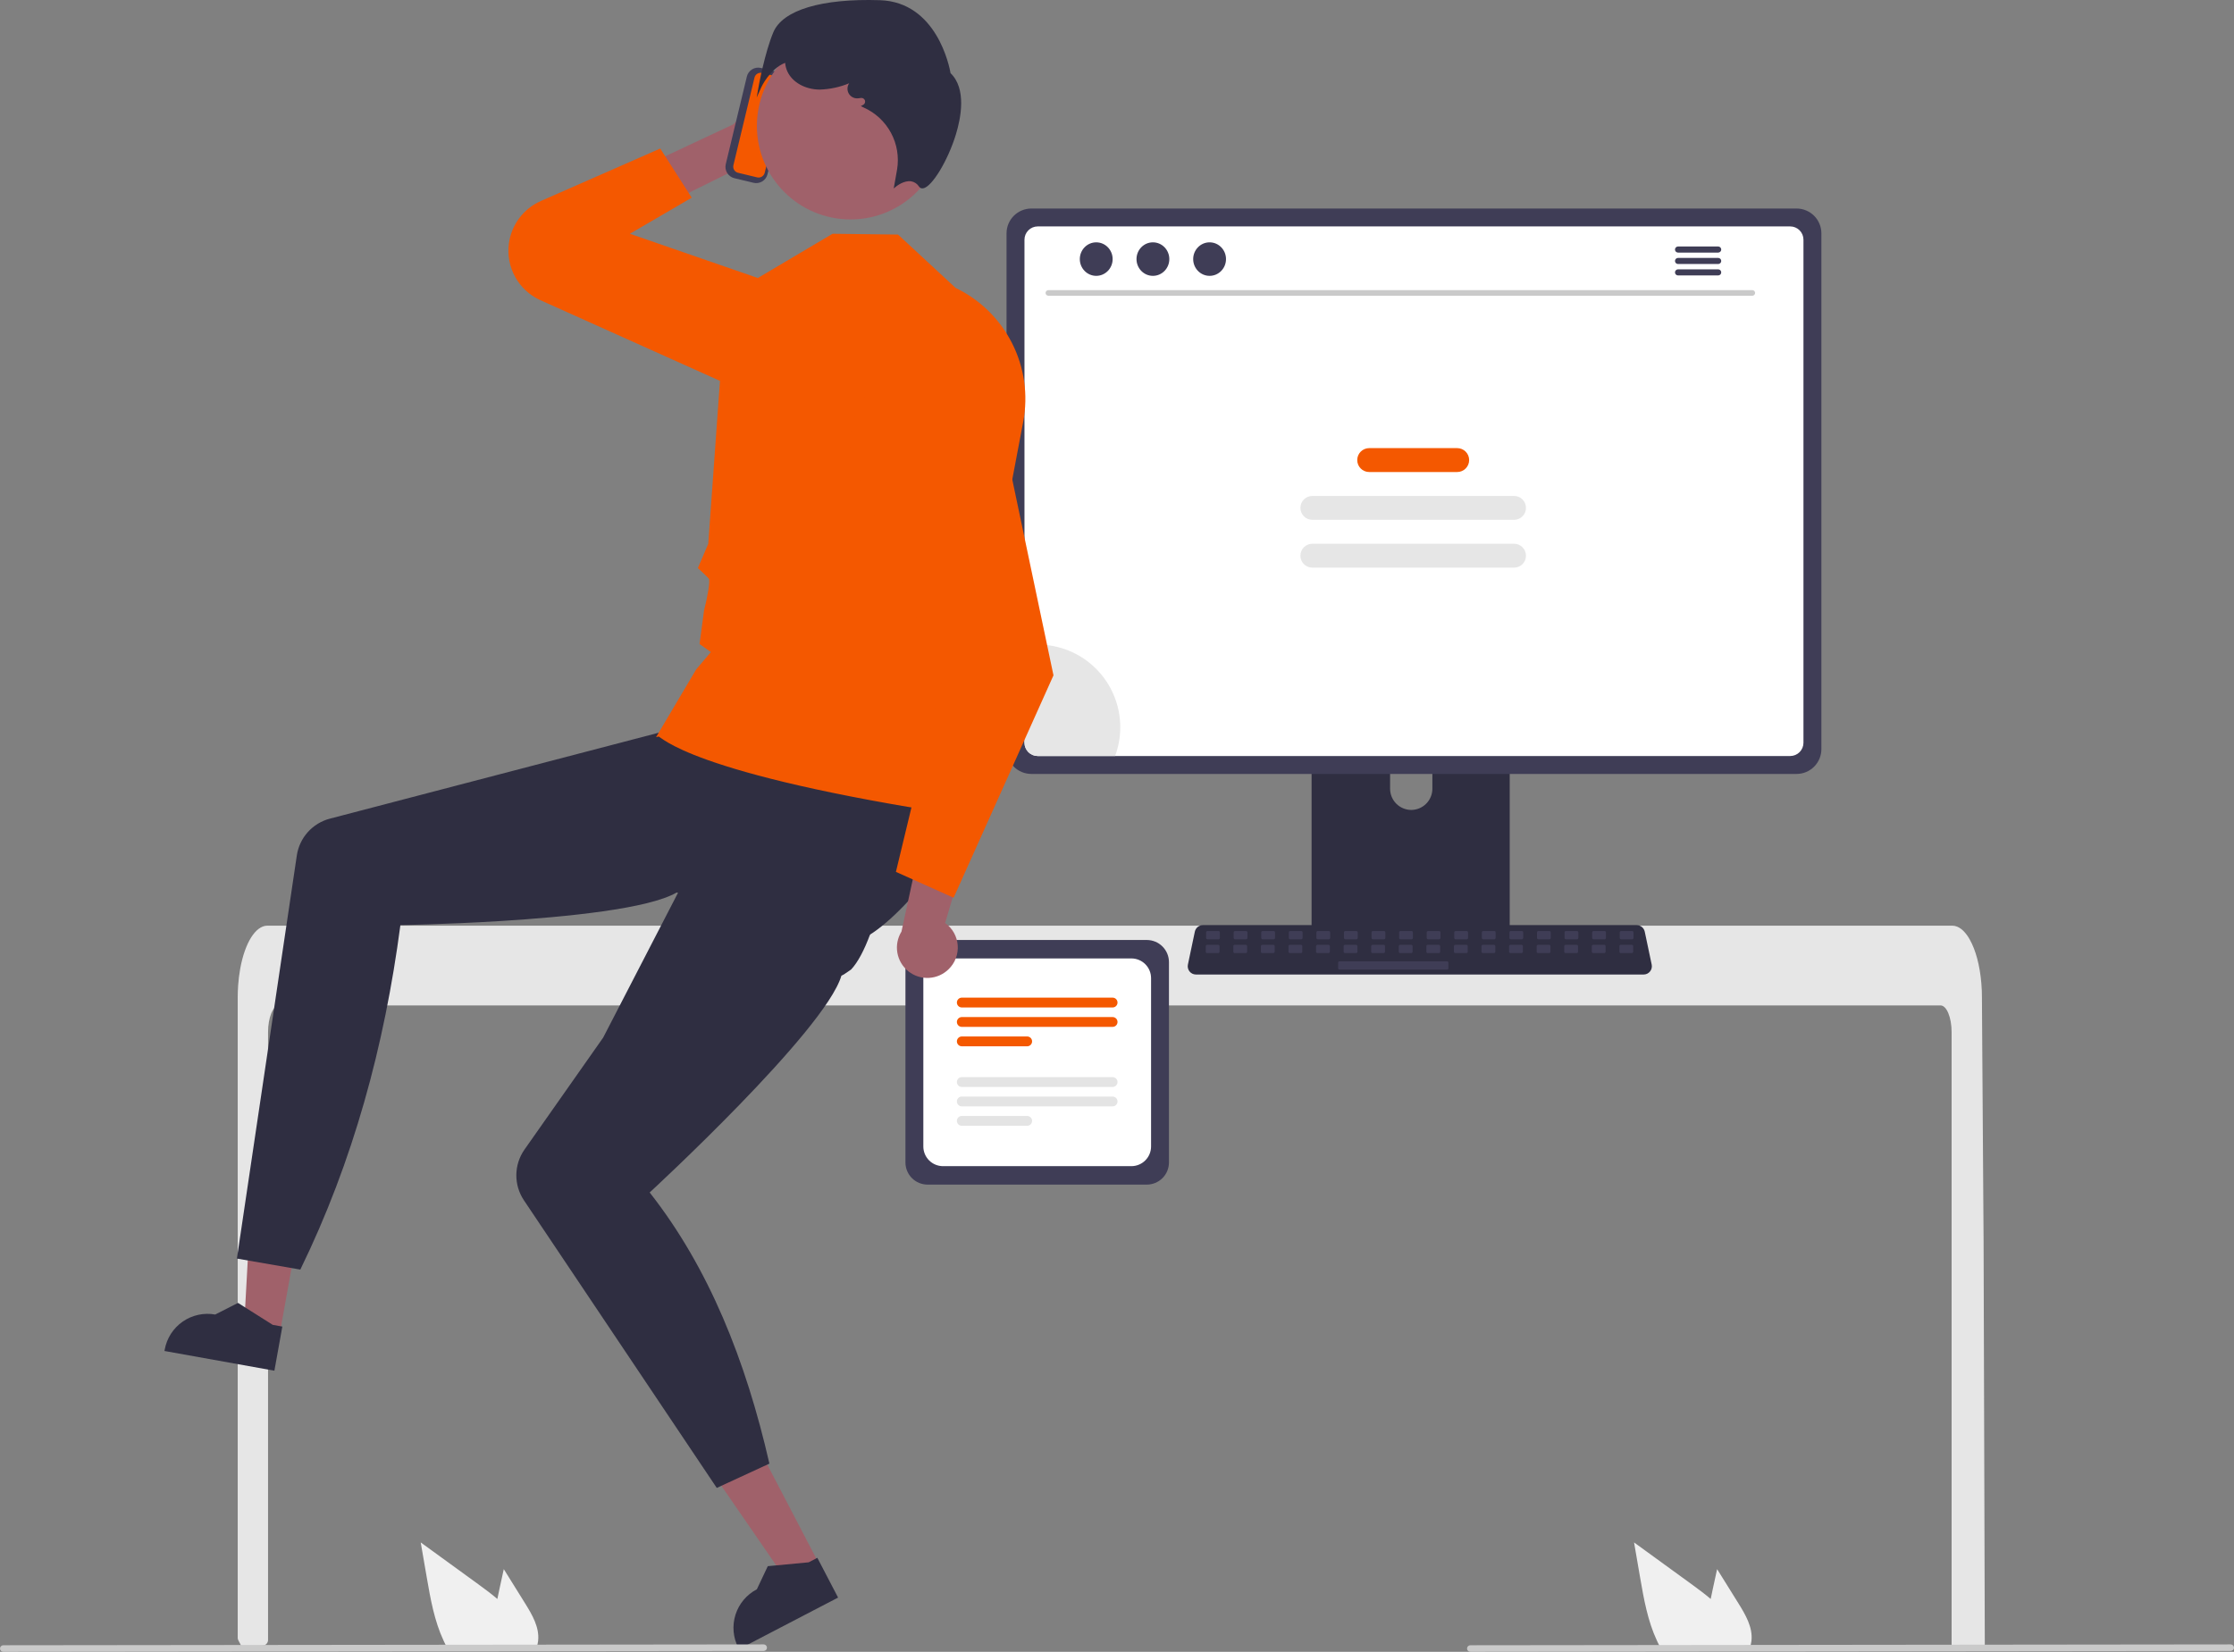 <svg width="453" height="335" viewBox="0 0 453 335" fill="none" xmlns="http://www.w3.org/2000/svg">
<rect x="0" y="0" width="453" height="335" fill="#808080" stroke="none"/>
<g clip-path="url(#clip0_16_3306)">
<path d="M132.186 32.964L136.973 40.44L154.055 31.979L162.837 29.297C163.978 28.948 165.008 28.306 165.823 27.436C166.638 26.565 167.21 25.496 167.482 24.335C167.754 23.174 167.716 21.963 167.373 20.821C167.029 19.679 166.392 18.648 165.524 17.829C164.238 16.617 162.531 15.95 160.764 15.971C158.996 15.992 157.305 16.699 156.048 17.941L148.678 25.23L132.186 32.964Z" fill="#A0616A"/>
<path d="M140.265 40.092L133.882 30.123L109.676 40.763C107.938 41.527 106.426 42.727 105.289 44.246C104.151 45.766 103.426 47.553 103.183 49.435C102.884 51.755 103.332 54.11 104.462 56.159C105.593 58.208 107.347 59.844 109.471 60.83L148.058 78.167C150.721 79.403 153.762 79.55 156.532 78.576C159.303 77.602 161.582 75.584 162.883 72.953C163.583 71.539 163.976 69.993 164.039 68.416C164.101 66.839 163.83 65.266 163.244 63.801C162.658 62.336 161.769 61.01 160.636 59.91C159.504 58.811 158.152 57.962 156.669 57.419L127.723 47.407L140.265 40.092Z" fill="#F45800"/>
<path d="M395.737 209.335C395.737 206.341 394.73 203.91 393.494 203.905H56.601C55.359 203.91 54.359 206.341 54.353 209.335V332.608C54.353 332.886 54.249 333.154 54.062 333.36C53.876 333.566 53.619 333.695 53.342 333.722C52.437 333.809 51.533 333.889 50.629 333.964C50.607 333.964 50.584 333.97 50.562 333.97C50.07 334.014 49.578 334.048 49.086 334.087H49.08C48.827 333.619 48.577 333.148 48.33 332.672C48.246 332.512 48.202 332.334 48.202 332.153V202.29C48.202 201.463 48.236 200.631 48.292 199.81C48.371 198.682 48.511 197.559 48.711 196.446C49.656 191.256 51.792 187.742 54.219 187.73H395.871C396.225 187.733 396.575 187.807 396.9 187.948C397.377 188.159 397.808 188.461 398.169 188.837C398.659 189.346 399.079 189.919 399.416 190.541C400.613 192.647 401.468 195.787 401.77 199.441C401.77 199.474 401.776 199.508 401.776 199.541C401.854 200.446 401.893 201.368 401.887 202.29L401.966 214.263L402.016 221.403L402.167 243.807L402.223 251.763L402.469 333.444C402.469 333.741 402.351 334.025 402.141 334.234C401.932 334.444 401.647 334.562 401.351 334.562H396.855C396.558 334.562 396.274 334.444 396.064 334.234C395.854 334.025 395.737 333.741 395.737 333.444V209.335Z" fill="#E6E6E6"/>
<path d="M56.744 270.388L49.496 269.087L51.067 240.532L61.765 242.452L56.744 270.388Z" fill="#A0616A"/>
<path d="M55.641 277.989L33.351 273.99L33.401 273.708C33.815 271.409 35.125 269.368 37.044 268.034C38.963 266.7 41.334 266.183 43.635 266.596L43.636 266.596L48.262 264.24L55.304 268.689L57.25 269.038L55.641 277.989Z" fill="#2F2E41"/>
<path d="M232.543 240.248H188.095C186.904 240.247 185.762 239.773 184.919 238.932C184.077 238.09 183.603 236.949 183.602 235.759V195.125C183.603 193.935 184.077 192.794 184.919 191.953C185.762 191.111 186.904 190.638 188.095 190.636H232.543C233.734 190.638 234.876 191.111 235.719 191.953C236.561 192.794 237.035 193.935 237.036 195.125V235.759C237.035 236.949 236.561 238.09 235.719 238.932C234.876 239.773 233.734 240.247 232.543 240.248Z" fill="#3F3D56"/>
<path d="M229.419 236.507H191.219C190.162 236.505 189.148 236.085 188.4 235.338C187.652 234.591 187.231 233.578 187.23 232.521V198.364C187.231 197.307 187.652 196.294 188.4 195.547C189.148 194.799 190.162 194.379 191.219 194.378H229.419C230.476 194.379 231.49 194.799 232.238 195.547C232.986 196.294 233.407 197.307 233.408 198.364V232.521C233.407 233.578 232.986 234.591 232.238 235.338C231.49 236.085 230.476 236.505 229.419 236.507Z" fill="white"/>
<path d="M225.608 204.322H195.03C194.765 204.322 194.512 204.217 194.325 204.03C194.138 203.844 194.033 203.59 194.033 203.326C194.033 203.062 194.138 202.808 194.325 202.621C194.512 202.434 194.765 202.329 195.03 202.329H225.608C225.872 202.329 226.126 202.434 226.313 202.621C226.5 202.808 226.605 203.062 226.605 203.326C226.605 203.59 226.5 203.844 226.313 204.03C226.126 204.217 225.872 204.322 225.608 204.322Z" fill="#F45800"/>
<path d="M225.608 208.26H195.03C194.765 208.26 194.512 208.155 194.325 207.968C194.138 207.781 194.033 207.527 194.033 207.263C194.033 206.999 194.138 206.745 194.325 206.558C194.512 206.372 194.765 206.267 195.03 206.267H225.608C225.872 206.267 226.126 206.372 226.313 206.558C226.5 206.745 226.605 206.999 226.605 207.263C226.605 207.527 226.5 207.781 226.313 207.968C226.126 208.155 225.872 208.26 225.608 208.26Z" fill="#F45800"/>
<path d="M208.285 212.197H195.03C194.765 212.197 194.512 212.092 194.325 211.905C194.138 211.718 194.033 211.465 194.033 211.2C194.033 210.936 194.138 210.683 194.325 210.496C194.512 210.309 194.765 210.204 195.03 210.204H208.285C208.549 210.204 208.803 210.309 208.99 210.496C209.177 210.683 209.282 210.936 209.282 211.2C209.282 211.465 209.177 211.718 208.99 211.905C208.803 212.092 208.549 212.197 208.285 212.197Z" fill="#F45800"/>
<path d="M225.608 220.443H195.03C194.765 220.443 194.512 220.338 194.325 220.151C194.138 219.964 194.033 219.711 194.033 219.447C194.033 219.182 194.138 218.929 194.325 218.742C194.512 218.555 194.765 218.45 195.03 218.45H225.608C225.872 218.45 226.126 218.555 226.313 218.742C226.5 218.929 226.605 219.182 226.605 219.447C226.605 219.711 226.5 219.964 226.313 220.151C226.126 220.338 225.872 220.443 225.608 220.443Z" fill="#E4E4E4"/>
<path d="M225.608 224.38H195.03C194.899 224.381 194.769 224.355 194.648 224.305C194.526 224.255 194.416 224.182 194.323 224.089C194.23 223.997 194.157 223.887 194.106 223.766C194.056 223.645 194.03 223.515 194.03 223.384C194.03 223.253 194.056 223.123 194.106 223.002C194.157 222.881 194.23 222.771 194.323 222.678C194.416 222.586 194.526 222.513 194.648 222.463C194.769 222.413 194.899 222.387 195.03 222.387H225.608C225.872 222.387 226.126 222.492 226.313 222.679C226.5 222.866 226.605 223.12 226.605 223.384C226.605 223.648 226.5 223.902 226.313 224.089C226.126 224.275 225.872 224.38 225.608 224.38Z" fill="#E4E4E4"/>
<path d="M208.285 228.318H195.03C194.765 228.318 194.512 228.213 194.325 228.026C194.138 227.839 194.033 227.585 194.033 227.321C194.033 227.057 194.138 226.803 194.325 226.617C194.512 226.43 194.765 226.325 195.03 226.325H208.285C208.549 226.325 208.803 226.43 208.99 226.617C209.177 226.803 209.282 227.057 209.282 227.321C209.282 227.585 209.177 227.839 208.99 228.026C208.803 228.213 208.549 228.318 208.285 228.318Z" fill="#E4E4E4"/>
<path d="M304.192 131.707H267.891C267.377 131.707 266.885 131.912 266.523 132.275C266.16 132.639 265.956 133.131 265.957 133.644V190.94H306.131V133.644C306.131 133.39 306.081 133.138 305.983 132.902C305.886 132.667 305.743 132.454 305.563 132.274C305.383 132.094 305.169 131.951 304.934 131.854C304.699 131.757 304.446 131.707 304.192 131.707ZM286.163 164.262C285.028 164.257 283.941 163.804 283.138 163.002C282.336 162.199 281.882 161.113 281.877 159.979V153.37C281.878 152.235 282.33 151.147 283.134 150.345C283.938 149.543 285.027 149.092 286.163 149.092C287.299 149.092 288.389 149.543 289.193 150.345C289.997 151.147 290.449 152.235 290.45 153.37V159.979C290.445 161.113 289.991 162.199 289.189 163.002C288.386 163.804 287.299 164.257 286.163 164.262Z" fill="#2F2E41"/>
<path d="M265.833 189.108V194.636C265.833 194.922 265.947 195.197 266.15 195.399C266.353 195.602 266.627 195.716 266.914 195.716H305.174C305.46 195.715 305.735 195.601 305.937 195.398C306.14 195.196 306.254 194.922 306.255 194.636V189.108H265.833Z" fill="#3F3D56"/>
<path d="M364.303 42.289H209.131C207.798 42.291 206.52 42.822 205.577 43.763C204.634 44.705 204.104 45.982 204.102 47.314V151.937C204.103 153.269 204.633 154.546 205.576 155.488C206.519 156.431 207.797 156.96 209.131 156.962H364.303C365.636 156.96 366.915 156.431 367.858 155.488C368.8 154.546 369.331 153.269 369.332 151.937V47.314C369.33 45.982 368.799 44.705 367.857 43.763C366.914 42.822 365.636 42.291 364.303 42.289Z" fill="#3F3D56"/>
<path d="M363.008 45.919H210.427C209.714 45.92 209.03 46.205 208.525 46.709C208.021 47.214 207.738 47.898 207.738 48.612V150.641C207.739 151.353 208.023 152.036 208.527 152.54C209.031 153.044 209.714 153.327 210.427 153.328H363.008C363.721 153.327 364.404 153.044 364.908 152.54C365.412 152.036 365.696 151.353 365.697 150.641V48.612C365.697 47.898 365.414 47.214 364.91 46.709C364.406 46.205 363.722 45.92 363.008 45.919Z" fill="white"/>
<path d="M333.288 197.64H242.511C242.262 197.64 242.017 197.584 241.793 197.478C241.568 197.371 241.371 197.215 241.214 197.023C241.057 196.83 240.946 196.605 240.888 196.363C240.829 196.122 240.825 195.871 240.877 195.628L242.285 188.943C242.365 188.57 242.571 188.234 242.868 187.993C243.165 187.752 243.536 187.62 243.919 187.619H331.879C332.262 187.62 332.633 187.752 332.93 187.993C333.227 188.234 333.433 188.57 333.513 188.943L334.922 195.628C334.973 195.871 334.969 196.122 334.911 196.363C334.853 196.605 334.741 196.83 334.584 197.023C334.428 197.215 334.23 197.371 334.006 197.478C333.782 197.584 333.536 197.64 333.288 197.64H333.288Z" fill="#2F2E41"/>
<path d="M247.086 188.822H244.836C244.686 188.822 244.563 188.945 244.563 189.095V190.226C244.563 190.376 244.686 190.498 244.836 190.498H247.086C247.237 190.498 247.359 190.376 247.359 190.226V189.095C247.359 188.945 247.237 188.822 247.086 188.822Z" fill="#3F3D56"/>
<path d="M252.678 188.822H250.428C250.277 188.822 250.155 188.945 250.155 189.095V190.226C250.155 190.376 250.277 190.498 250.428 190.498H252.678C252.829 190.498 252.951 190.376 252.951 190.226V189.095C252.951 188.945 252.829 188.822 252.678 188.822Z" fill="#3F3D56"/>
<path d="M258.27 188.822H256.02C255.869 188.822 255.747 188.945 255.747 189.095V190.226C255.747 190.376 255.869 190.498 256.02 190.498H258.27C258.421 190.498 258.543 190.376 258.543 190.226V189.095C258.543 188.945 258.421 188.822 258.27 188.822Z" fill="#3F3D56"/>
<path d="M263.862 188.822H261.612C261.461 188.822 261.339 188.945 261.339 189.095V190.226C261.339 190.376 261.461 190.498 261.612 190.498H263.862C264.012 190.498 264.135 190.376 264.135 190.226V189.095C264.135 188.945 264.012 188.822 263.862 188.822Z" fill="#3F3D56"/>
<path d="M269.453 188.822H267.203C267.052 188.822 266.93 188.945 266.93 189.095V190.226C266.93 190.376 267.052 190.498 267.203 190.498H269.453C269.604 190.498 269.726 190.376 269.726 190.226V189.095C269.726 188.945 269.604 188.822 269.453 188.822Z" fill="#3F3D56"/>
<path d="M275.045 188.822H272.795C272.644 188.822 272.522 188.945 272.522 189.095V190.226C272.522 190.376 272.644 190.498 272.795 190.498H275.045C275.196 190.498 275.318 190.376 275.318 190.226V189.095C275.318 188.945 275.196 188.822 275.045 188.822Z" fill="#3F3D56"/>
<path d="M280.637 188.822H278.387C278.236 188.822 278.114 188.945 278.114 189.095V190.226C278.114 190.376 278.236 190.498 278.387 190.498H280.637C280.787 190.498 280.91 190.376 280.91 190.226V189.095C280.91 188.945 280.787 188.822 280.637 188.822Z" fill="#3F3D56"/>
<path d="M286.228 188.822H283.979C283.828 188.822 283.706 188.945 283.706 189.095V190.226C283.706 190.376 283.828 190.498 283.979 190.498H286.228C286.379 190.498 286.501 190.376 286.501 190.226V189.095C286.501 188.945 286.379 188.822 286.228 188.822Z" fill="#3F3D56"/>
<path d="M291.82 188.822H289.57C289.419 188.822 289.297 188.945 289.297 189.095V190.226C289.297 190.376 289.419 190.498 289.57 190.498H291.82C291.97 190.498 292.093 190.376 292.093 190.226V189.095C292.093 188.945 291.97 188.822 291.82 188.822Z" fill="#3F3D56"/>
<path d="M297.412 188.822H295.162C295.011 188.822 294.889 188.945 294.889 189.095V190.226C294.889 190.376 295.011 190.498 295.162 190.498H297.412C297.562 190.498 297.685 190.376 297.685 190.226V189.095C297.685 188.945 297.562 188.822 297.412 188.822Z" fill="#3F3D56"/>
<path d="M303.003 188.822H300.753C300.603 188.822 300.48 188.945 300.48 189.095V190.226C300.48 190.376 300.603 190.498 300.753 190.498H303.003C303.154 190.498 303.276 190.376 303.276 190.226V189.095C303.276 188.945 303.154 188.822 303.003 188.822Z" fill="#3F3D56"/>
<path d="M308.595 188.822H306.345C306.194 188.822 306.072 188.945 306.072 189.095V190.226C306.072 190.376 306.194 190.498 306.345 190.498H308.595C308.746 190.498 308.868 190.376 308.868 190.226V189.095C308.868 188.945 308.746 188.822 308.595 188.822Z" fill="#3F3D56"/>
<path d="M314.187 188.822H311.937C311.786 188.822 311.664 188.945 311.664 189.095V190.226C311.664 190.376 311.786 190.498 311.937 190.498H314.187C314.338 190.498 314.46 190.376 314.46 190.226V189.095C314.46 188.945 314.338 188.822 314.187 188.822Z" fill="#3F3D56"/>
<path d="M319.778 188.822H317.528C317.378 188.822 317.255 188.945 317.255 189.095V190.226C317.255 190.376 317.378 190.498 317.528 190.498H319.778C319.929 190.498 320.051 190.376 320.051 190.226V189.095C320.051 188.945 319.929 188.822 319.778 188.822Z" fill="#3F3D56"/>
<path d="M325.37 188.822H323.12C322.969 188.822 322.847 188.945 322.847 189.095V190.226C322.847 190.376 322.969 190.498 323.12 190.498H325.37C325.521 190.498 325.643 190.376 325.643 190.226V189.095C325.643 188.945 325.521 188.822 325.37 188.822Z" fill="#3F3D56"/>
<path d="M330.962 188.822H328.712C328.561 188.822 328.439 188.945 328.439 189.095V190.226C328.439 190.376 328.561 190.498 328.712 190.498H330.962C331.113 190.498 331.235 190.376 331.235 190.226V189.095C331.235 188.945 331.113 188.822 330.962 188.822Z" fill="#3F3D56"/>
<path d="M247.02 191.616H244.771C244.62 191.616 244.498 191.738 244.498 191.889V193.019C244.498 193.17 244.62 193.292 244.771 193.292H247.02C247.171 193.292 247.293 193.17 247.293 193.019V191.889C247.293 191.738 247.171 191.616 247.02 191.616Z" fill="#3F3D56"/>
<path d="M252.612 191.616H250.362C250.212 191.616 250.089 191.738 250.089 191.889V193.019C250.089 193.17 250.212 193.292 250.362 193.292H252.612C252.763 193.292 252.885 193.17 252.885 193.019V191.889C252.885 191.738 252.763 191.616 252.612 191.616Z" fill="#3F3D56"/>
<path d="M258.204 191.616H255.954C255.803 191.616 255.681 191.738 255.681 191.889V193.019C255.681 193.17 255.803 193.292 255.954 193.292H258.204C258.355 193.292 258.477 193.17 258.477 193.019V191.889C258.477 191.738 258.355 191.616 258.204 191.616Z" fill="#3F3D56"/>
<path d="M263.795 191.616H261.545C261.395 191.616 261.272 191.738 261.272 191.889V193.019C261.272 193.17 261.395 193.292 261.545 193.292H263.795C263.946 193.292 264.068 193.17 264.068 193.019V191.889C264.068 191.738 263.946 191.616 263.795 191.616Z" fill="#3F3D56"/>
<path d="M269.387 191.616H267.137C266.986 191.616 266.864 191.738 266.864 191.889V193.019C266.864 193.17 266.986 193.292 267.137 193.292H269.387C269.538 193.292 269.66 193.17 269.66 193.019V191.889C269.66 191.738 269.538 191.616 269.387 191.616Z" fill="#3F3D56"/>
<path d="M274.979 191.616H272.729C272.578 191.616 272.456 191.738 272.456 191.889V193.019C272.456 193.17 272.578 193.292 272.729 193.292H274.979C275.13 193.292 275.252 193.17 275.252 193.019V191.889C275.252 191.738 275.13 191.616 274.979 191.616Z" fill="#3F3D56"/>
<path d="M280.571 191.616H278.321C278.17 191.616 278.048 191.738 278.048 191.889V193.019C278.048 193.17 278.17 193.292 278.321 193.292H280.571C280.721 193.292 280.844 193.17 280.844 193.019V191.889C280.844 191.738 280.721 191.616 280.571 191.616Z" fill="#3F3D56"/>
<path d="M286.162 191.616H283.912C283.761 191.616 283.639 191.738 283.639 191.889V193.019C283.639 193.17 283.761 193.292 283.912 193.292H286.162C286.313 193.292 286.435 193.17 286.435 193.019V191.889C286.435 191.738 286.313 191.616 286.162 191.616Z" fill="#3F3D56"/>
<path d="M291.754 191.616H289.504C289.353 191.616 289.231 191.738 289.231 191.889V193.019C289.231 193.17 289.353 193.292 289.504 193.292H291.754C291.905 193.292 292.027 193.17 292.027 193.019V191.889C292.027 191.738 291.905 191.616 291.754 191.616Z" fill="#3F3D56"/>
<path d="M297.346 191.616H295.096C294.945 191.616 294.823 191.738 294.823 191.889V193.019C294.823 193.17 294.945 193.292 295.096 193.292H297.346C297.496 193.292 297.619 193.17 297.619 193.019V191.889C297.619 191.738 297.496 191.616 297.346 191.616Z" fill="#3F3D56"/>
<path d="M302.937 191.616H300.688C300.537 191.616 300.415 191.738 300.415 191.889V193.019C300.415 193.17 300.537 193.292 300.688 193.292H302.937C303.088 193.292 303.21 193.17 303.21 193.019V191.889C303.21 191.738 303.088 191.616 302.937 191.616Z" fill="#3F3D56"/>
<path d="M308.529 191.616H306.279C306.128 191.616 306.006 191.738 306.006 191.889V193.019C306.006 193.17 306.128 193.292 306.279 193.292H308.529C308.679 193.292 308.802 193.17 308.802 193.019V191.889C308.802 191.738 308.679 191.616 308.529 191.616Z" fill="#3F3D56"/>
<path d="M314.121 191.616H311.871C311.72 191.616 311.598 191.738 311.598 191.889V193.019C311.598 193.17 311.72 193.292 311.871 193.292H314.121C314.271 193.292 314.393 193.17 314.393 193.019V191.889C314.393 191.738 314.271 191.616 314.121 191.616Z" fill="#3F3D56"/>
<path d="M319.712 191.616H317.462C317.312 191.616 317.189 191.738 317.189 191.889V193.019C317.189 193.17 317.312 193.292 317.462 193.292H319.712C319.863 193.292 319.985 193.17 319.985 193.019V191.889C319.985 191.738 319.863 191.616 319.712 191.616Z" fill="#3F3D56"/>
<path d="M325.304 191.616H323.054C322.903 191.616 322.781 191.738 322.781 191.889V193.019C322.781 193.17 322.903 193.292 323.054 193.292H325.304C325.455 193.292 325.577 193.17 325.577 193.019V191.889C325.577 191.738 325.455 191.616 325.304 191.616Z" fill="#3F3D56"/>
<path d="M330.896 191.616H328.646C328.495 191.616 328.373 191.738 328.373 191.889V193.019C328.373 193.17 328.495 193.292 328.646 193.292H330.896C331.047 193.292 331.169 193.17 331.169 193.019V191.889C331.169 191.738 331.047 191.616 330.896 191.616Z" fill="#3F3D56"/>
<path d="M293.432 194.968H271.611C271.46 194.968 271.338 195.09 271.338 195.241V196.371C271.338 196.522 271.46 196.644 271.611 196.644H293.432C293.582 196.644 293.705 196.522 293.705 196.371V195.241C293.705 195.09 293.582 194.968 293.432 194.968Z" fill="#3F3D56"/>
<path d="M352.5 325.154L348.188 318.232L347.327 322.188C347.176 322.881 347.025 323.585 346.886 324.283C345.661 323.238 344.358 322.272 343.083 321.344C339.169 318.506 335.257 315.664 331.346 312.818L332.571 319.914C333.326 324.283 334.114 328.741 335.982 332.736C336.189 333.189 336.412 333.636 336.653 334.071H354.848C354.995 333.666 355.096 333.247 355.15 332.82C355.155 332.792 355.156 332.764 355.156 332.736C355.441 330.026 353.942 327.473 352.5 325.154Z" fill="#F0F0F0"/>
<path d="M106.465 325.154L102.154 318.232L101.293 322.188C101.142 322.881 100.991 323.585 100.851 324.283C99.627 323.238 98.324 322.272 97.049 321.344C93.135 318.506 89.222 315.664 85.312 312.818L86.537 319.914C87.291 324.283 88.08 328.741 89.948 332.736C90.154 333.189 90.378 333.636 90.619 334.071H108.814C108.96 333.666 109.062 333.247 109.116 332.82C109.12 332.792 109.122 332.764 109.121 332.736C109.407 330.026 107.908 327.473 106.465 325.154Z" fill="#F0F0F0"/>
<path d="M452.334 334.828L298.143 335C297.967 335 297.797 334.93 297.673 334.805C297.548 334.68 297.478 334.511 297.478 334.335C297.478 334.158 297.548 333.989 297.673 333.864C297.797 333.74 297.967 333.669 298.143 333.669L452.334 333.498C452.511 333.498 452.68 333.568 452.805 333.693C452.93 333.817 453 333.987 453 334.163C453 334.339 452.93 334.509 452.805 334.633C452.68 334.758 452.511 334.828 452.334 334.828Z" fill="#CACACA"/>
<path d="M355.338 59.976H212.569C212.421 59.973 212.279 59.911 212.176 59.806C212.072 59.7 212.014 59.557 212.014 59.409C212.014 59.26 212.072 59.118 212.176 59.012C212.279 58.906 212.421 58.845 212.569 58.842H355.338C355.486 58.845 355.627 58.906 355.731 59.012C355.835 59.118 355.893 59.26 355.893 59.409C355.893 59.557 355.835 59.7 355.731 59.806C355.627 59.911 355.486 59.973 355.338 59.976Z" fill="#CACACA"/>
<path d="M222.287 55.945C224.125 55.945 225.615 54.423 225.615 52.547C225.615 50.669 224.125 49.148 222.287 49.148C220.45 49.148 218.96 50.669 218.96 52.547C218.96 54.423 220.45 55.945 222.287 55.945Z" fill="#3F3D56"/>
<path d="M233.782 55.945C235.619 55.945 237.109 54.423 237.109 52.547C237.109 50.669 235.619 49.148 233.782 49.148C231.944 49.148 230.455 50.669 230.455 52.547C230.455 54.423 231.944 55.945 233.782 55.945Z" fill="#3F3D56"/>
<path d="M245.276 55.945C247.114 55.945 248.603 54.423 248.603 52.547C248.603 50.669 247.114 49.148 245.276 49.148C243.438 49.148 241.949 50.669 241.949 52.547C241.949 54.423 243.438 55.945 245.276 55.945Z" fill="#3F3D56"/>
<path d="M348.417 49.99H340.253C340.091 49.994 339.937 50.06 339.823 50.176C339.71 50.291 339.646 50.446 339.646 50.608C339.646 50.77 339.71 50.925 339.823 51.041C339.937 51.156 340.091 51.223 340.253 51.226H348.417C348.579 51.223 348.733 51.156 348.847 51.041C348.96 50.925 349.023 50.77 349.023 50.608C349.023 50.446 348.96 50.291 348.847 50.176C348.733 50.06 348.579 49.994 348.417 49.99Z" fill="#3F3D56"/>
<path d="M348.417 52.309H340.253C340.091 52.312 339.937 52.379 339.823 52.494C339.71 52.61 339.646 52.765 339.646 52.927C339.646 53.089 339.71 53.244 339.823 53.359C339.937 53.475 340.091 53.541 340.253 53.544H348.417C348.579 53.541 348.733 53.475 348.847 53.359C348.96 53.244 349.023 53.089 349.023 52.927C349.023 52.765 348.96 52.61 348.847 52.494C348.733 52.379 348.579 52.312 348.417 52.309Z" fill="#3F3D56"/>
<path d="M348.417 54.625H340.253C340.091 54.628 339.937 54.694 339.823 54.81C339.71 54.925 339.646 55.081 339.646 55.242C339.646 55.404 339.71 55.559 339.823 55.675C339.937 55.79 340.091 55.857 340.253 55.86H348.417C348.579 55.857 348.733 55.79 348.847 55.675C348.96 55.559 349.023 55.404 349.023 55.242C349.023 55.081 348.96 54.925 348.847 54.81C348.733 54.694 348.579 54.628 348.417 54.625Z" fill="#3F3D56"/>
<path d="M295.481 90.882H277.641C276.301 90.882 275.215 91.967 275.215 93.306C275.215 94.645 276.301 95.73 277.641 95.73H295.481C296.821 95.73 297.907 94.645 297.907 93.306C297.907 91.967 296.821 90.882 295.481 90.882Z" fill="#F45800"/>
<path d="M307.005 100.579H266.116C264.776 100.579 263.69 101.664 263.69 103.003C263.69 104.342 264.776 105.427 266.116 105.427H307.005C308.345 105.427 309.431 104.342 309.431 103.003C309.431 101.664 308.345 100.579 307.005 100.579Z" fill="#E6E6E6"/>
<path d="M307.005 110.275H266.116C264.776 110.275 263.69 111.361 263.69 112.7C263.69 114.038 264.776 115.124 266.116 115.124H307.005C308.345 115.124 309.431 114.038 309.431 112.7C309.431 111.361 308.345 110.275 307.005 110.275Z" fill="#E6E6E6"/>
<path d="M227.163 147.479C227.167 149.476 226.811 151.457 226.112 153.328H210.427C209.714 153.327 209.031 153.044 208.527 152.54C208.023 152.036 207.739 151.353 207.738 150.641V130.93C208.614 130.789 209.5 130.718 210.388 130.718C212.591 130.718 214.773 131.151 216.808 131.993C218.843 132.836 220.693 134.07 222.25 135.627C223.808 137.183 225.044 139.031 225.887 141.064C226.73 143.098 227.163 145.278 227.163 147.479Z" fill="#E6E6E6"/>
<path d="M196.217 163.063C195.982 169.851 181.533 188.165 173.934 190.791C172.642 191.238 171.887 191.484 171.887 191.484L169.242 190.685L137.213 181.002C131.605 184.299 114.875 185.975 101.147 186.813C90.221 187.478 81.19 187.612 81.19 187.612C77.967 212.106 71.614 235.536 60.898 257.482L48.037 255.248L60.187 173.499C60.449 171.734 61.225 170.084 62.418 168.756C63.611 167.427 65.168 166.478 66.896 166.027L154.296 143.184C154.296 143.184 159.116 142.313 169.282 147.212C186.018 155.28 196.385 158.124 196.217 163.063Z" fill="#2F2E41"/>
<path d="M166.163 317.313L159.632 320.713L143.398 297.16L153.038 292.141L166.163 317.313Z" fill="#A0616A"/>
<path d="M169.944 324.001L149.859 334.456L149.727 334.203C148.647 332.131 148.434 329.716 149.136 327.488C149.839 325.26 151.398 323.402 153.471 322.322L153.471 322.322L155.69 317.631L163.985 316.849L165.738 315.936L169.944 324.001Z" fill="#2F2E41"/>
<path d="M179.516 161.749C182.448 167.878 178.104 190.79 172.579 196.628L171.113 197.624L170.617 197.882C167.303 209.083 131.738 241.843 131.738 241.843C143.751 257.133 151.238 275.933 156.015 296.834L145.343 301.76L106.243 243.437C105.218 241.91 104.681 240.108 104.701 238.27C104.721 236.431 105.298 234.642 106.355 233.137L122.307 210.434L148.299 160.129C166.872 159.557 177.381 157.292 179.516 161.749Z" fill="#2F2E41"/>
<path d="M195.318 165.447C139.182 156.917 134.067 149.246 133.518 149.383L133.031 149.504L141.164 135.768L144.147 132.247L141.852 130.609L142.763 123.802C143.473 121.044 144.048 117.797 143.741 117.362C143.109 116.662 141.7 115.39 141.686 115.377L141.505 115.213L143.619 110.284L146.451 70.877L153.751 56.337L168.818 47.412L182.098 47.573L193.769 58.389C198.724 60.77 202.754 64.719 205.234 69.622C207.714 74.525 208.506 80.109 207.487 85.507L201.559 116.793L199.378 132.919L202.937 136.474L200.723 138.687L199.406 146.22L200.755 154.752C201.808 162.504 197.122 162.966 196.776 163.063C196.755 163.069 195.737 165.731 195.694 165.731C195.586 165.731 195.577 165.486 195.318 165.447Z" fill="#F45800"/>
<path d="M192.371 196.552C193.012 195.927 193.508 195.168 193.824 194.33C194.14 193.492 194.268 192.595 194.2 191.703C194.131 190.81 193.868 189.943 193.428 189.163C192.988 188.383 192.382 187.709 191.653 187.189L197.811 166.312L186.985 169.615L182.797 188.933C182.002 190.215 181.706 191.743 181.964 193.229C182.223 194.714 183.017 196.053 184.197 196.992C185.377 197.931 186.861 198.405 188.368 198.324C189.874 198.243 191.299 197.613 192.371 196.552V196.552Z" fill="#A0616A"/>
<path d="M193.371 182.067L181.669 176.822L191.055 137.876L173.575 95.478C172.711 93.382 172.319 91.122 172.428 88.858C172.536 86.594 173.142 84.382 174.203 82.378C175.263 80.375 176.752 78.629 178.564 77.265C180.376 75.901 182.466 74.952 184.686 74.486C188.696 73.648 192.876 74.434 196.307 76.672C199.738 78.909 202.141 82.416 202.987 86.421L213.619 136.965L193.371 182.067Z" fill="#F45800"/>
<path d="M147.167 33.295L151.444 15.521C151.591 14.913 151.974 14.388 152.508 14.061C153.041 13.735 153.683 13.633 154.292 13.779L158.169 14.71C158.777 14.857 159.303 15.239 159.63 15.772C159.956 16.306 160.058 16.947 159.913 17.555L155.635 35.329C155.488 35.937 155.106 36.462 154.572 36.789C154.038 37.115 153.396 37.217 152.788 37.072L148.911 36.14C148.302 35.993 147.777 35.611 147.45 35.078C147.123 34.544 147.021 33.903 147.167 33.295Z" fill="#3F3D56"/>
<path d="M154.527 14.794C154.199 14.716 153.853 14.771 153.565 14.947C153.278 15.123 153.072 15.405 152.992 15.733L148.715 33.507C148.637 33.835 148.692 34.18 148.868 34.468C149.044 34.755 149.327 34.961 149.655 35.04L153.532 35.972C153.86 36.05 154.206 35.995 154.493 35.819C154.781 35.643 154.987 35.361 155.066 35.033L159.344 17.259C159.422 16.931 159.367 16.585 159.191 16.298C159.015 16.011 158.732 15.805 158.404 15.726L154.527 14.794Z" fill="#F45800"/>
<path d="M172.466 44.504C182.952 44.504 191.453 36.01 191.453 25.532C191.453 15.054 182.952 6.56 172.466 6.56C161.979 6.56 153.478 15.054 153.478 25.532C153.478 36.01 161.979 44.504 172.466 44.504Z" fill="#A0616A"/>
<path d="M181.224 38.217L181.907 34.375C182.328 31.826 181.891 29.211 180.666 26.937C179.44 24.663 177.495 22.859 175.135 21.806L174.548 21.523L175.031 21.265C175.185 21.183 175.305 21.049 175.371 20.888C175.436 20.727 175.443 20.548 175.391 20.382C175.338 20.216 175.229 20.074 175.082 19.98C174.935 19.886 174.76 19.846 174.587 19.868L174.038 19.936C173.664 19.982 173.285 19.919 172.946 19.754C172.607 19.589 172.323 19.33 172.128 19.008C171.934 18.685 171.836 18.313 171.848 17.937C171.86 17.561 171.98 17.196 172.195 16.886C170.299 17.671 168.277 18.106 166.226 18.169C163.258 18.146 160.679 16.701 159.656 14.486C159.407 13.935 159.254 13.346 159.203 12.744C156.068 13.978 154.377 17.678 154.36 17.717L153.433 19.784L153.829 17.554C153.841 17.486 155.055 10.732 156.814 6.543C158.706 2.038 166.582 -0.337 178.412 0.039C189.968 0.402 192.531 13.566 192.751 14.839C196.034 17.996 194.841 23.971 193.831 27.267C192.196 32.604 188.97 37.915 187.192 38.195C187.032 38.224 186.868 38.207 186.719 38.143C186.57 38.08 186.443 37.974 186.354 37.839C186.176 37.556 185.94 37.314 185.662 37.129C185.383 36.944 185.069 36.821 184.739 36.767C183.302 36.563 181.819 37.74 181.804 37.751L181.224 38.217Z" fill="#2F2E41"/>
<path d="M154.857 334.828L0.666 335C0.49 334.999 0.321 334.929 0.196 334.804C0.072 334.68 0.002 334.511 0.002 334.335C0.002 334.159 0.072 333.99 0.196 333.865C0.321 333.74 0.49 333.67 0.666 333.669L154.857 333.498C155.033 333.498 155.202 333.568 155.327 333.693C155.452 333.817 155.522 333.987 155.522 334.163C155.522 334.339 155.452 334.509 155.327 334.633C155.202 334.758 155.033 334.828 154.857 334.828Z" fill="#CACACA"/>
</g>
<defs>
<clipPath id="clip0_16_3306">
<rect width="453" height="335" fill="white"/>
</clipPath>
</defs>
</svg>
